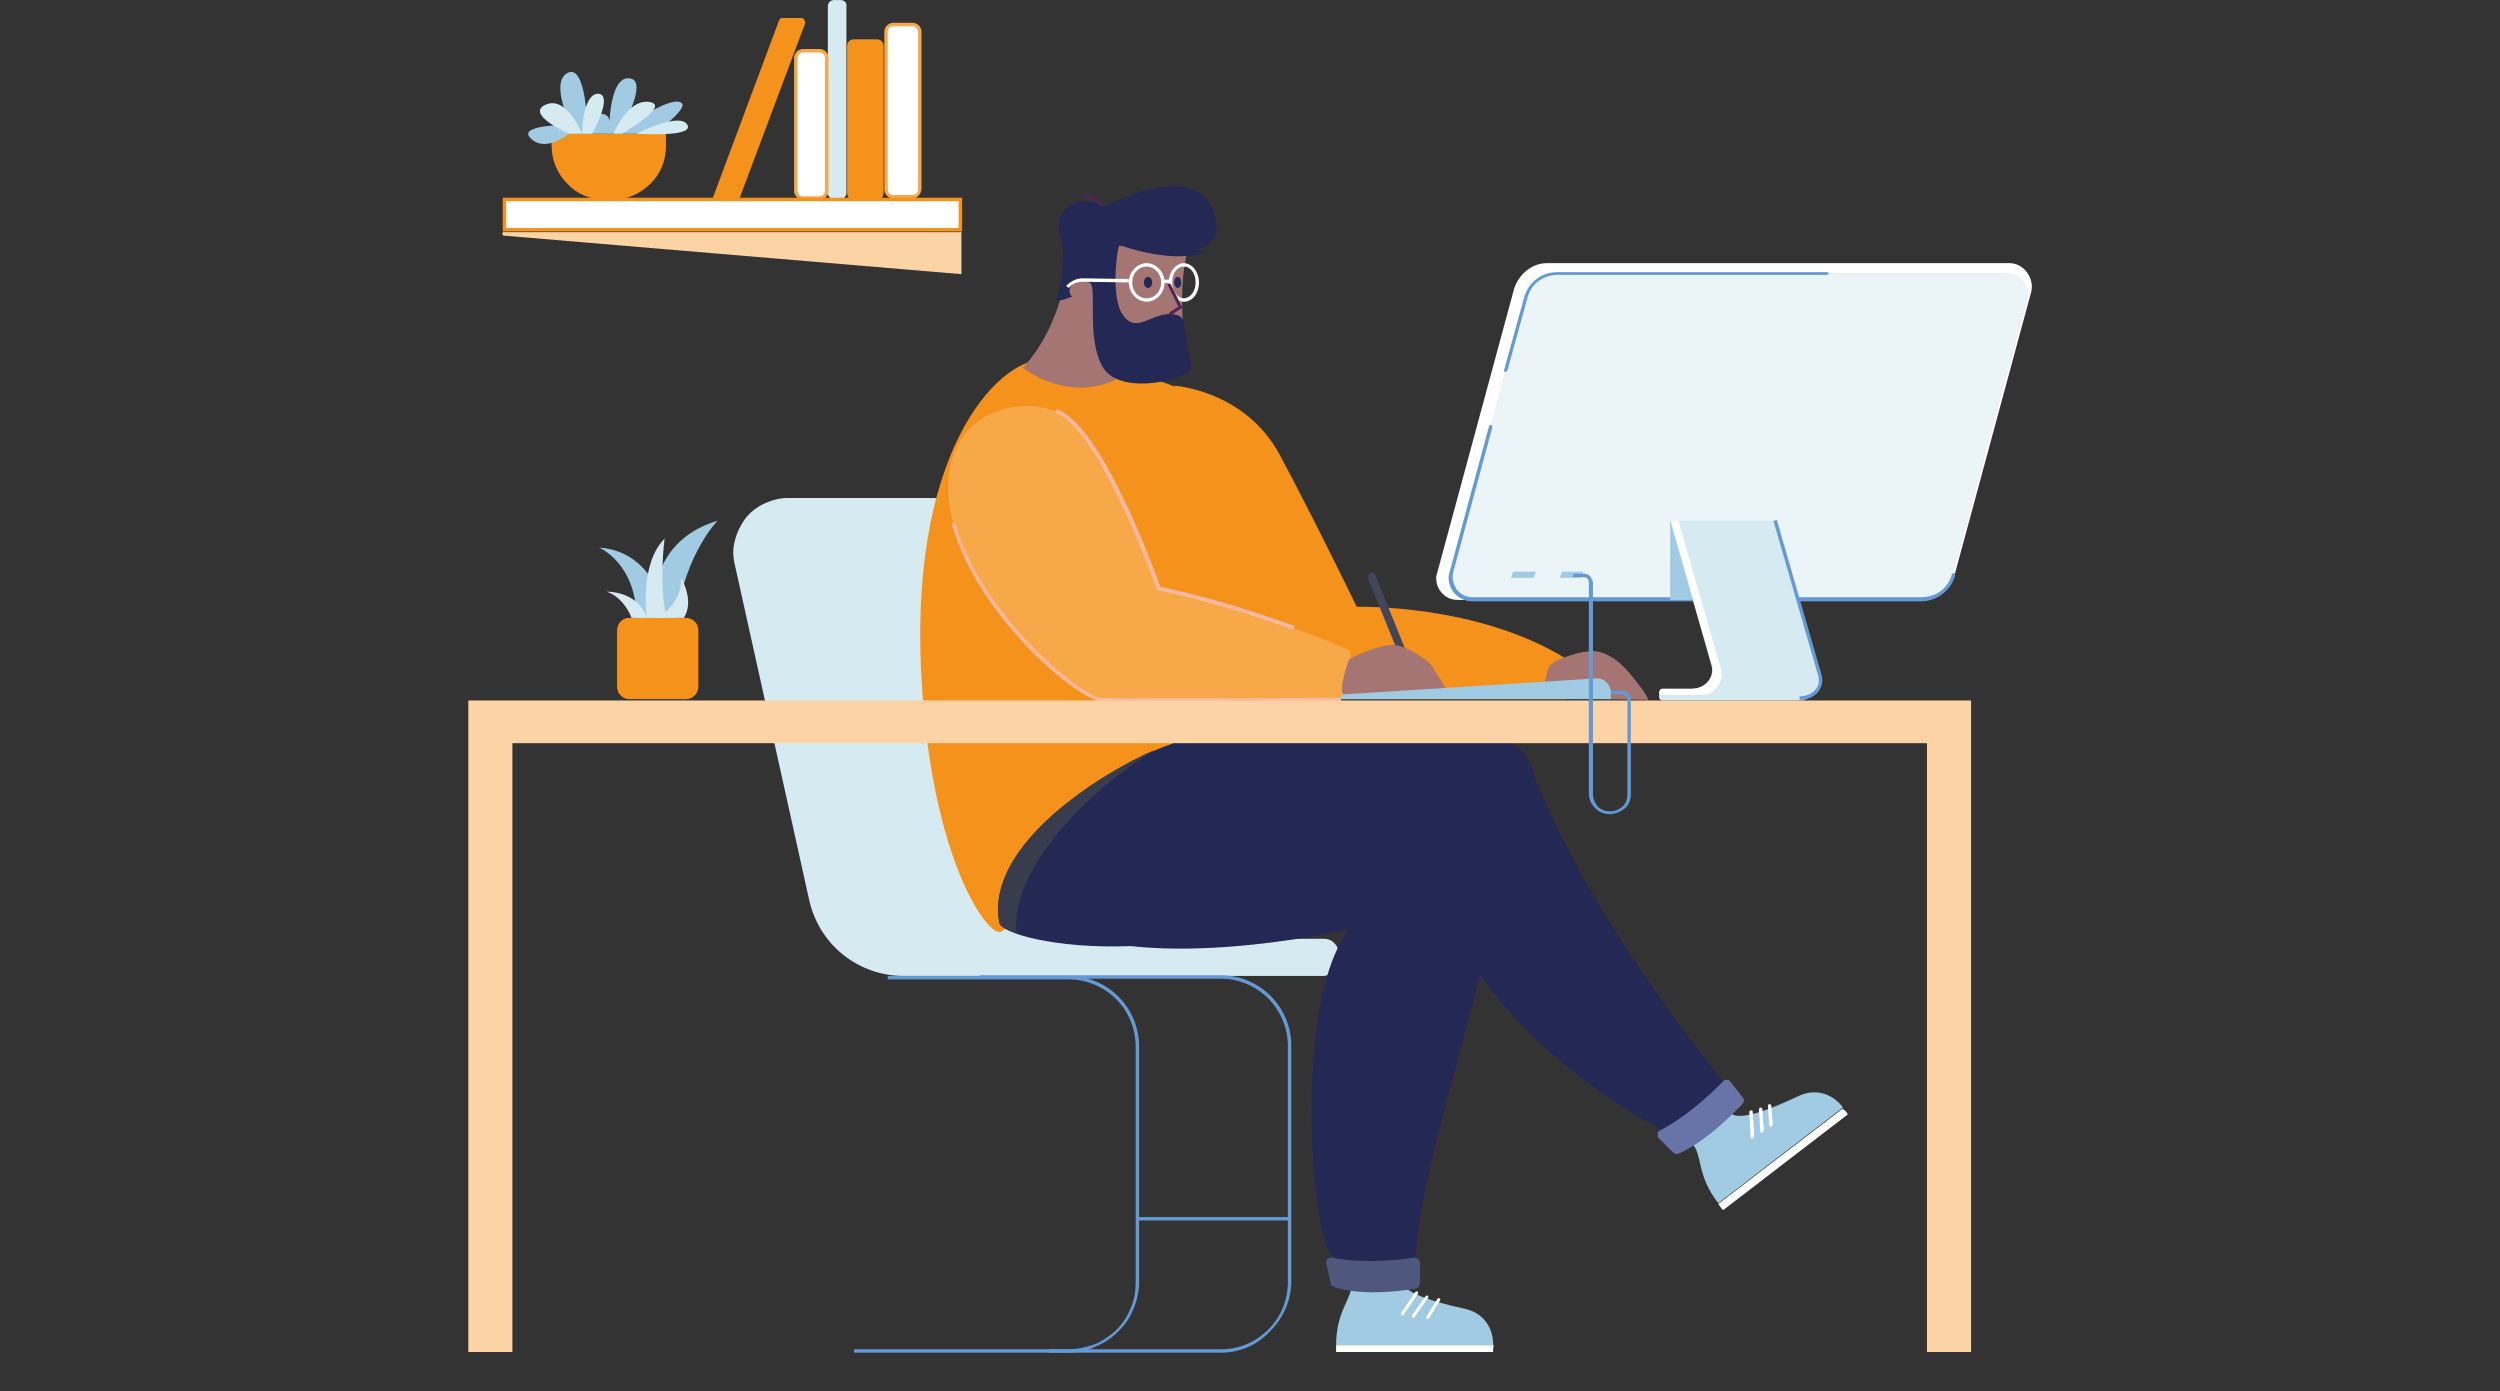 <svg width="363" height="202" viewBox="0 0 363 202" fill="none" xmlns="http://www.w3.org/2000/svg">
<rect x="0" y="0" width="363" height="202" fill="#333333" stroke="none"/>
<g clip-path="url(#clip0)">
<path d="M194.4 138.61V139.41C194.4 139.71 194.3 140.01 194.2 140.31C194.1 140.61 193.9 140.81 193.7 141.01C193.5 141.21 193.2 141.41 193 141.51C192.7 141.61 192.4 141.71 192.1 141.71H131.2C128 141.71 124.9 140.61 122.4 138.61C119.9 136.61 118.2 133.81 117.5 130.71L106.7 82.01C106.4 80.81 106.4 79.61 106.7 78.51C107 77.31 107.5 76.31 108.2 75.31C108.9 74.41 109.9 73.61 111 73.11C112.1 72.61 113.2 72.31 114.4 72.31H135.5C137.9 72.31 140.2 73.11 142.1 74.61C144 76.11 145.3 78.21 145.8 80.51L155.8 125.01C156.5 128.21 158.3 131.01 160.8 133.11C163.4 135.11 166.5 136.31 169.8 136.31H192.2C192.8 136.31 193.4 136.51 193.8 137.01C194.2 137.41 194.4 138.01 194.4 138.61Z" fill="#D6EAF2"/>
<path d="M155.2 196.41H124V195.91H155.2C156.5 195.91 157.7 195.61 158.9 195.21C160.1 194.71 161.1 194.01 162.1 193.11C163 192.21 163.7 191.11 164.2 189.91C164.7 188.71 164.9 187.51 164.9 186.21V152.01C164.9 149.41 163.9 146.91 162.1 145.11C160.3 143.31 157.8 142.21 155.2 142.21H128.9V141.71H155.2C157.9 141.71 160.5 142.81 162.4 144.71C164.3 146.61 165.4 149.21 165.4 151.91V186.11C165.4 187.51 165.1 188.81 164.6 190.01C164.1 191.31 163.3 192.41 162.4 193.31C161.4 194.31 160.3 195.01 159.1 195.51C157.9 196.11 156.6 196.41 155.2 196.41Z" fill="#639AD6"/>
<path d="M177.3 196.41H152.3V195.91H177.3C179.9 195.91 182.3 194.91 184.2 193.01C186 191.21 187 188.71 187 186.11V151.91C187 149.31 186 146.91 184.2 145.01C182.4 143.21 179.9 142.11 177.3 142.11H142.3V141.61H177.3C180 141.61 182.6 142.71 184.5 144.61C186.4 146.51 187.5 149.11 187.5 151.81V186.01C187.5 188.71 186.4 191.31 184.5 193.21C182.6 195.31 180 196.41 177.3 196.41Z" fill="#639AD6"/>
<path d="M187.3 176.71H165.2V177.21H187.3V176.71Z" fill="#639AD6"/>
<path d="M170.6 56.01C170.6 56.01 180.8 56.71 185.8 66.01C190.8 75.31 197 88.11 197 88.11C197 88.11 214.5 87.61 227.5 95.71V101.51H190.3C185.7 101.51 170.7 83.81 169.9 72.41C168.9 60.91 170.6 56.01 170.6 56.01Z" fill="#F5921B"/>
<path d="M224.5 101.41C223.8 101.21 224.3 98.81 224.7 97.41C224.9 96.61 225.5 96.21 226.3 95.81C227.8 95.11 230.5 94.31 232 94.61C234.2 95.11 235.6 96.51 237 98.21C237.4 98.71 239.3 101.01 239.3 101.61L224.5 101.41Z" fill="#A57574"/>
<path d="M151.4 52.21C144.9 52.21 131.5 65.71 133.9 100.11C135.6 125.41 143.5 136.01 145.3 135.31C147 134.61 168.1 116.11 170.9 106.21C173.8 96.21 189 62.11 168.9 55.51C154.9 50.91 153.5 52.21 151.4 52.21Z" fill="#F5921B"/>
<path d="M216.8 196.31H194C194 196.01 194 195.61 194 195.31H216.9C216.8 195.61 216.8 195.91 216.8 196.31Z" fill="white"/>
<path d="M196.3 186.11C196.4 188.61 194 190.21 194 195.31H216.8C216.8 195.31 217.1 191.01 212.6 190.01C208 189.01 203.9 187.71 203.5 186.11H196.3V186.11Z" fill="#A1CBE2"/>
<path d="M203.6 191.01H203.5C203.4 190.91 203.4 190.81 203.4 190.71L205.5 187.61C205.6 187.51 205.7 187.51 205.8 187.51C205.9 187.51 205.9 187.71 205.9 187.81L203.8 190.91C203.8 190.91 203.7 191.01 203.6 191.01Z" fill="white"/>
<path d="M205.2 191.31H205.1C205 191.21 205 191.11 205 191.01L207 188.21C207.1 188.11 207.2 188.11 207.3 188.11C207.4 188.21 207.4 188.31 207.4 188.41L205.4 191.21C205.4 191.31 205.3 191.31 205.2 191.31Z" fill="white"/>
<path d="M207.3 191.51H207.2C207.1 191.41 207 191.31 207.1 191.21L208.7 188.61C208.8 188.51 208.9 188.41 209 188.51C209.1 188.61 209.2 188.71 209.1 188.81L207.5 191.41C207.5 191.41 207.4 191.51 207.3 191.51Z" fill="white"/>
<path d="M171.8 107.91C171.8 107.91 206.6 105.71 215.1 115.71C223.6 125.71 207.1 161.11 205.5 182.71C205.5 182.71 197.2 183.51 193.8 182.71C190.4 181.91 187.5 145.01 196 134.91C196 134.91 163.6 142.41 151 133.01C138.3 123.61 166.5 108.11 171.8 107.91Z" fill="#242854"/>
<path d="M193.8 186.91C195 187.31 198.6 188.21 205.6 187.11C206 187.01 206.2 186.51 206.2 186.11V183.41C206.2 183.31 206.2 183.21 206.1 183.11C206.1 183.01 206 182.91 205.9 182.81C205.8 182.71 205.7 182.71 205.6 182.61C205.5 182.61 205.4 182.61 205.3 182.61C199.2 183.51 195.2 183.01 193.5 182.61C193.4 182.61 193.3 182.61 193.1 182.61C193 182.61 192.9 182.71 192.8 182.81C192.7 182.91 192.6 183.01 192.6 183.11C192.6 183.21 192.5 183.31 192.6 183.51L193.2 186.31C193.2 186.41 193.3 186.61 193.4 186.71C193.5 186.71 193.7 186.81 193.8 186.91Z" fill="#4E577D"/>
<path d="M268.3 161.81L250.2 175.71C249.9 175.41 249.7 175.11 249.5 174.81L267.5 161.01C267.8 161.11 268.1 161.41 268.3 161.81Z" fill="white"/>
<path d="M245.7 166.01C247.3 167.91 246.3 170.61 249.5 174.71L267.6 160.81C267.6 160.81 265.2 157.21 261 159.21C256.8 161.21 252.7 162.71 251.4 161.71L245.7 166.01Z" fill="#A1CBE2"/>
<path d="M254.4 165.31C254.3 165.31 254.2 165.21 254.2 165.11L254 161.51C254 161.41 254.1 161.21 254.2 161.21C254.4 161.21 254.5 161.31 254.5 161.41L254.7 165.01C254.6 165.21 254.5 165.31 254.4 165.31Z" fill="white"/>
<path d="M255.8 164.51C255.7 164.51 255.6 164.41 255.6 164.31L255.4 161.11C255.4 161.01 255.5 160.81 255.6 160.81C255.7 160.81 255.9 160.91 255.9 161.01L256.1 164.21C256 164.31 255.9 164.41 255.8 164.51Z" fill="white"/>
<path d="M257.1 163.61C257 163.61 256.9 163.51 256.9 163.41L256.7 160.61C256.7 160.51 256.8 160.31 256.9 160.31C257 160.31 257.2 160.41 257.2 160.51L257.4 163.31C257.4 163.41 257.3 163.61 257.1 163.61Z" fill="white"/>
<path d="M145.1 134.01C145.6 136.81 175.2 143.61 206.8 123.71C206.8 123.71 209.6 146.71 241.4 164.11C241.4 164.11 248.4 161.11 250.3 157.11C250.3 157.11 230 132.81 222 110.51C218.6 101.11 176.4 106.01 170.2 108.01C164 109.91 142.8 121.51 145.1 134.01Z" fill="#242854"/>
<path d="M147.6 135.51C146.1 135.01 145.2 134.41 145.1 133.91C143 122.71 159.9 112.21 167.8 108.81C160 113.41 146.6 125.21 147.6 135.51Z" fill="#383C4D"/>
<path d="M243.7 167.51C244.9 167.01 248.1 165.41 253 160.31C253.1 160.21 253.2 160.01 253.2 159.81C253.2 159.61 253.2 159.41 253 159.31L251.3 157.11C251.2 157.01 251.2 156.91 251.1 156.91C251 156.81 250.9 156.81 250.8 156.81C250.7 156.81 250.6 156.81 250.5 156.81C250.4 156.81 250.3 156.91 250.2 157.01C245.9 161.41 242.6 163.31 241.1 164.11C241 164.21 240.9 164.21 240.8 164.31C240.7 164.41 240.7 164.51 240.7 164.61C240.7 164.71 240.7 164.81 240.7 165.01C240.7 165.21 240.8 165.21 240.9 165.31L242.9 167.31C243 167.41 243.1 167.51 243.3 167.51C243.4 167.61 243.5 167.61 243.7 167.51Z" fill="#6874A7"/>
<path d="M153.1 59.61C159.8 61.81 168.1 85.41 168.1 85.41C168.1 85.41 179.9 87.61 196 94.41C196 94.41 196.9 98.61 194.7 101.51C194.7 101.51 162.9 101.71 159.7 101.51C156.5 101.31 142 89.21 138.4 75.91C134.8 62.61 144.9 56.91 153.1 59.61Z" fill="#F7A849"/>
<path d="M198.6 83.91L205.4 100.61H206.6L199.7 83.51C199.6 83.41 199.6 83.31 199.4 83.21C199.3 83.11 199.1 83.11 199 83.21C198.9 83.21 198.9 83.31 198.8 83.31C198.7 83.31 198.7 83.41 198.7 83.51C198.7 83.61 198.7 83.61 198.7 83.71C198.7 83.81 198.6 83.91 198.6 83.91Z" fill="#41465A"/>
<path d="M195.9 95.71C195.9 95.71 200.6 93.21 202.8 93.71C205 94.21 207.7 96.21 207.9 96.71C208.2 97.31 210.1 100.01 210.1 100.61C210.1 101.21 203.8 101.01 203 101.01C202.1 101.01 196.3 101.11 195.2 100.91C194.1 100.61 195.9 95.71 195.9 95.71Z" fill="#A57574"/>
<path d="M203 101.01C203.9 101.01 210.1 101.21 210.1 100.61C210.1 100.01 208.2 97.31 207.9 96.71C207.6 96.11 205 94.21 202.8 93.71C202.8 93.71 205.6 97.51 203 101.01Z" fill="#A57574"/>
<path d="M170.3 101.91C165.1 101.91 160.9 101.91 159.8 101.81C156.3 101.51 141.8 89.31 138.2 76.01L138.7 75.91C142.3 89.21 157 101.11 159.8 101.31C162.9 101.51 194.4 101.31 194.7 101.31V101.81C193.9 101.81 180.3 101.91 170.3 101.91Z" fill="#FCB8A0"/>
<path d="M187.7 91.41C176.2 87.21 168.2 85.71 168.1 85.71H168V85.61C167.9 85.41 159.7 62.11 153.2 59.91L153.4 59.41C160 61.61 167.7 83.11 168.5 85.21C169.6 85.41 177.3 87.01 188 90.91L187.7 91.41Z" fill="#FCB8A0"/>
<path d="M233.9 101.51V100.51C233.9 100.21 233.8 100.01 233.7 99.71C233.6 99.41 233.4 99.21 233.2 99.01C233 98.81 232.8 98.71 232.5 98.61C232.2 98.51 232 98.51 231.7 98.51L195.3 100.81C195.1 100.81 194.9 100.91 194.8 101.01C194.7 101.11 194.6 101.31 194.6 101.51H233.9Z" fill="#A1CBE2"/>
<path d="M155.3 37.01C155.3 37.01 154.5 47.11 148.5 53.41C148.5 53.41 155.3 58.81 162.6 54.81L163.4 37.01H155.3Z" fill="#A57574"/>
<path d="M172.9 34.81C172.9 34.81 171.1 39.21 171.8 47.31C172.4 55.41 159.6 51.21 159.4 45.61C159.2 40.01 160.1 34.91 161.5 34.81C162.9 34.71 172.9 34.81 172.9 34.81Z" fill="#A57574"/>
<path d="M153.3 43.61C153.3 43.61 155.2 39.01 153.9 33.91C152.9 30.11 156.9 28.01 160.4 30.01C160.4 30.01 173.3 22.91 176.2 30.71C179.7 40.01 162.8 35.31 162.5 35.71C162.2 36.11 161.2 43.31 163.1 45.81C164.9 48.31 166.9 45.81 169.5 45.61C172.2 45.41 171.9 47.21 171.9 47.21C171.9 47.21 172.7 51.61 173 53.21C173.3 54.91 162.9 57.71 160.2 53.41C157.7 49.51 159.3 41.81 158.3 41.11C156.2 39.81 154.5 42.11 155.7 43.11C155.5 43.01 154.2 43.81 153.3 43.61Z" fill="#242854"/>
<path d="M175.3 36.41C171.3 38.51 163 35.91 162.3 35.41L175.3 36.41Z" fill="#242854"/>
<path d="M156.7 28.31C158.1 28.21 159.6 28.71 160.3 30.01L156.7 28.31Z" fill="#4E2556"/>
<path d="M166.7 41.81C167 41.81 167.3 41.51 167.3 41.01C167.3 40.51 167 40.21 166.7 40.21C166.4 40.21 166.1 40.51 166.1 41.01C166.1 41.51 166.4 41.81 166.7 41.81Z" fill="#242854"/>
<path d="M171 41.81C171.3 41.81 171.5 41.51 171.5 41.01C171.5 40.51 171.3 40.21 171 40.21C170.7 40.21 170.5 40.51 170.5 41.01C170.5 41.51 170.8 41.81 171 41.81Z" fill="#242854"/>
<path d="M166.5 43.81C165.1 43.81 163.9 42.51 163.9 41.01C163.9 39.51 165.1 38.21 166.5 38.21C167.9 38.21 169.1 39.51 169.1 41.01C169.1 42.51 167.9 43.81 166.5 43.81ZM166.5 38.71C165.3 38.71 164.4 39.71 164.4 41.01C164.4 42.31 165.3 43.31 166.5 43.31C167.7 43.31 168.6 42.31 168.6 41.01C168.6 39.71 167.6 38.71 166.5 38.71Z" fill="white"/>
<path d="M171.9 43.81C170.7 43.81 169.7 42.51 169.7 41.01C169.7 39.51 170.7 38.21 171.9 38.21C173.1 38.21 174.1 39.51 174.1 41.01C174.1 42.51 173.2 43.81 171.9 43.81ZM171.9 38.71C170.9 38.71 170.2 39.71 170.2 41.01C170.2 42.31 171 43.31 171.9 43.31C172.8 43.31 173.6 42.31 173.6 41.01C173.6 39.71 172.9 38.71 171.9 38.71Z" fill="white"/>
<path d="M169.9 40.61H168.8V41.11H169.9V40.61Z" fill="white"/>
<path d="M155.2 41.81L154.8 41.51C155.1 41.21 155.5 40.91 155.9 40.71C156.3 40.51 156.8 40.41 157.2 40.41L163.9 40.51V41.01L157.2 40.91C156.8 40.91 156.4 41.01 156.1 41.11C155.7 41.31 155.4 41.51 155.2 41.81Z" fill="white"/>
<path d="M286.2 101.71V196.31H279.8V107.91H74.4V196.31H68V101.71H286.2V101.71Z" fill="#FBD3A4"/>
<path d="M278.9 87.11H211.7C211.2 87.11 210.7 87.01 210.3 86.81C209.9 86.61 209.5 86.31 209.2 85.91C208.9 85.51 208.7 85.11 208.6 84.61C208.5 84.11 208.5 83.61 208.7 83.11L219.8 42.11C220.4 39.91 222.4 38.21 224.6 38.21H291.8C293.9 38.21 295.5 40.51 294.9 42.51L283.8 83.51C283.5 84.61 282.9 85.51 282 86.11C281.1 86.71 280 87.11 278.9 87.11Z" fill="white"/>
<path d="M278.9 87.11H213.7C213.2 87.11 212.7 87.01 212.3 86.81C211.9 86.61 211.5 86.31 211.2 85.91C210.9 85.51 210.7 85.11 210.6 84.61C210.5 84.11 210.5 83.61 210.7 83.21L221.5 43.31C221.8 42.31 222.4 41.41 223.2 40.71C224 40.11 225.1 39.71 226.1 39.71H291.3C291.8 39.71 292.3 39.81 292.7 40.01C293.1 40.21 293.5 40.51 293.8 40.91C294.1 41.31 294.3 41.71 294.4 42.21C294.5 42.71 294.5 43.21 294.3 43.61L283.5 83.51C283.2 84.51 282.6 85.41 281.8 86.11C281 86.71 280 87.11 278.9 87.11Z" fill="#D4D1F4"/>
<path d="M278.9 87.11H213.7C213.2 87.11 212.7 87.01 212.3 86.81C211.9 86.61 211.5 86.31 211.2 85.91C210.9 85.51 210.7 85.11 210.6 84.61C210.5 84.11 210.5 83.61 210.7 83.21L221.5 43.31C221.8 42.31 222.4 41.41 223.2 40.71C224 40.11 225.1 39.71 226.1 39.71H291.3C291.8 39.71 292.3 39.81 292.7 40.01C293.1 40.21 293.5 40.51 293.8 40.91C294.1 41.31 294.3 41.71 294.4 42.21C294.5 42.71 294.5 43.21 294.3 43.61L283.5 83.51C283.2 84.51 282.6 85.41 281.8 86.11C281 86.71 280 87.11 278.9 87.11Z" fill="#EBF4F7"/>
<path d="M218.6 54.01C218.4 54.01 218.3 53.81 218.4 53.71L221.3 43.21C221.6 42.11 222.2 41.21 223.1 40.51C224 39.81 225.1 39.51 226.2 39.51H265.3C265.4 39.51 265.5 39.61 265.5 39.71C265.5 39.81 265.4 39.91 265.3 39.91H226.2C225.2 39.91 224.2 40.21 223.4 40.81C222.6 41.41 222 42.31 221.8 43.21L218.9 53.71C218.8 53.91 218.7 54.01 218.6 54.01Z" fill="#639AD6"/>
<path d="M278.9 87.31H213.7C213.2 87.31 212.7 87.21 212.2 86.91C211.7 86.71 211.3 86.31 211 85.91C210.7 85.51 210.5 85.01 210.4 84.51C210.3 84.01 210.3 83.51 210.5 83.01L216.2 61.91C216.2 61.81 216.4 61.71 216.5 61.71C216.6 61.71 216.7 61.91 216.7 62.01L211 83.11C210.9 83.51 210.9 84.01 211 84.41C211.1 84.81 211.3 85.21 211.5 85.61C211.8 85.91 212.1 86.21 212.5 86.41C212.9 86.61 213.3 86.71 213.8 86.71H279C280 86.71 281 86.41 281.8 85.81C282.6 85.21 283.2 84.31 283.4 83.41C283.4 83.31 283.6 83.21 283.7 83.21C283.8 83.21 283.9 83.41 283.9 83.51C283.6 84.61 283 85.51 282.1 86.21C281.1 87.01 280 87.31 278.9 87.31Z" fill="#639AD6"/>
<path d="M264.2 98.11L257.7 75.61H242.5L248.5 96.61C249 98.31 247.6 100.01 245.6 100.01H241.4C241.3 100.01 241.1 100.01 241.1 100.11C241 100.21 240.9 100.31 240.9 100.41V101.31C240.9 101.41 241 101.51 241.1 101.61C241.2 101.71 241.3 101.71 241.4 101.71H261.1C263.2 101.71 264.7 99.81 264.2 98.11Z" fill="#D6EAF2"/>
<path d="M246.9 100.91H241V100.41C241 100.31 241.1 100.21 241.2 100.11C241.3 100.01 241.4 100.01 241.5 100.01H245.7C247.7 100.01 249.1 98.31 248.6 96.61L242.6 75.61H243.7L249.9 97.21C250 97.61 250 98.11 249.9 98.61C249.8 99.01 249.6 99.51 249.3 99.81C249 100.21 248.7 100.51 248.2 100.71C247.8 100.81 247.4 100.91 246.9 100.91Z" fill="white"/>
<path d="M242.5 75.51V87.11H245.8L242.5 75.51Z" fill="#A1CBE2"/>
<path d="M223 83.01H219.7L219.4 83.91H222.7L223 83.01Z" fill="#A1CBE2"/>
<path d="M229.9 83.01H226.8L226.5 83.91H229.6L229.9 83.01Z" fill="#A1CBE2"/>
<path d="M261.3 101.61V101.11C262.3 101.11 263.2 100.71 263.7 100.01C264.1 99.51 264.2 98.81 264 98.11L257.5 75.61L258 75.51L264.5 98.01C264.7 98.81 264.6 99.61 264.1 100.31C263.6 101.11 262.5 101.61 261.3 101.61Z" fill="#639AD6"/>
<path d="M233.7 118.21C232.9 118.21 232.1 117.91 231.6 117.31C231 116.71 230.7 116.01 230.7 115.21V84.51C230.7 84.31 230.6 84.11 230.5 84.01C230.4 83.91 230.2 83.81 230 83.81H228.4V83.31H230C230.3 83.31 230.7 83.41 230.9 83.71C231.1 84.01 231.3 84.31 231.3 84.61V115.31C231.3 116.01 231.6 116.61 232 117.11C232.5 117.61 233.1 117.81 233.8 117.81C234.5 117.81 235.1 117.51 235.6 117.11C236.1 116.61 236.3 116.01 236.3 115.31V101.61C236.3 101.51 236.3 101.41 236.2 101.31C236.2 101.21 236.1 101.11 236 101.11C235.9 101.01 235.8 101.01 235.8 100.91C235.7 100.91 235.6 100.81 235.5 100.81H234V100.31H235.5C235.7 100.31 235.8 100.31 236 100.41C236.2 100.51 236.3 100.61 236.4 100.71C236.5 100.81 236.6 101.01 236.7 101.11C236.8 101.31 236.8 101.41 236.8 101.61V115.31C236.8 116.11 236.5 116.91 235.9 117.41C235.2 117.91 234.5 118.21 233.7 118.21Z" fill="#639AD6"/>
<path d="M99.6 89.71H91.4C90.4 89.71 89.6 90.51 89.6 91.51V99.71C89.6 100.71 90.4 101.51 91.4 101.51H99.6C100.6 101.51 101.4 100.71 101.4 99.71V91.51C101.4 90.51 100.6 89.71 99.6 89.71Z" fill="#F5921B"/>
<path d="M94.9 89.71C94.9 89.71 93.4 78.81 104.2 75.61C104.2 75.61 99.6 80.21 98.2 89.71H94.9Z" fill="#A1CBE2"/>
<path d="M96.8 89.71C96.8 89.71 95.5 80.11 87 79.51C87 79.51 92.4 81.81 92.4 89.71H96.8Z" fill="#A1CBE2"/>
<path d="M93.9 89.71C93.9 89.71 92.8 81.91 96.5 78.21C96.5 78.21 95.6 84.91 96.8 89.71H93.9Z" fill="#D6EAF2"/>
<path d="M95.5 89.71C95.5 89.71 99.1 87.71 98.9 83.91C98.9 83.91 100.9 87.21 99.3 89.71H95.5Z" fill="#D6EAF2"/>
<path d="M91.7 89.71C91.7 89.71 90.7 86.81 88.1 85.91C88.1 85.91 92.7 85.81 93.9 89.71H91.7Z" fill="#D6EAF2"/>
<path d="M169.8 41.31L171.4 44.51L170 45.41" fill="#A57574"/>
<path d="M170 45.71C169.9 45.71 169.8 45.71 169.8 45.61C169.7 45.51 169.8 45.31 169.9 45.31L171.1 44.51L169.6 41.51C169.5 41.41 169.6 41.21 169.7 41.21C169.8 41.11 170 41.21 170 41.31L171.6 44.51C171.7 44.61 171.6 44.81 171.5 44.81L170.1 45.71C170.1 45.61 170.1 45.71 170 45.71Z" fill="#4E2556"/>
<path d="M73.1 33.71H139.6V39.81L73.1 34.21C72.9 34.11 72.9 33.71 73.1 33.71Z" fill="#FBD3A4"/>
<path d="M132.5 3.61H129.7C129.1 3.61 128.7 4.11 128.7 4.61V27.51C128.7 28.11 129.2 28.51 129.7 28.51H132.5C133.1 28.51 133.5 28.01 133.5 27.51V4.61C133.5 4.01 133 3.61 132.5 3.61Z" fill="white"/>
<path d="M132.5 28.81H129.7C129 28.81 128.4 28.21 128.4 27.51V4.61C128.4 3.91 129 3.31 129.7 3.31H132.5C133.2 3.31 133.8 3.91 133.8 4.61V27.51C133.7 28.21 133.2 28.81 132.5 28.81ZM129.7 3.81C129.3 3.81 128.9 4.11 128.9 4.61V27.51C128.9 27.91 129.2 28.31 129.7 28.31H132.5C132.9 28.31 133.3 28.01 133.3 27.51V4.61C133.3 4.21 133 3.81 132.5 3.81H129.7Z" fill="#F7A849"/>
<path d="M127.3 5.71H124C123.4 5.71 123 6.11 123 6.71V28.01C123 28.61 123.4 29.01 124 29.01H127.3C127.9 29.01 128.3 28.61 128.3 28.01V6.71C128.3 6.11 127.9 5.71 127.3 5.71Z" fill="#F5921B"/>
<path d="M122 0.01H121.1C120.6 0.01 120.2 0.41 120.2 0.91V28.01C120.2 28.51 120.6 28.91 121.1 28.91H122C122.5 28.91 122.9 28.51 122.9 28.01V0.91C123 0.41 122.6 0.01 122 0.01Z" fill="#D6EAF2"/>
<path d="M119 7.41H116.6C116 7.41 115.6 7.91 115.6 8.41V27.71C115.6 28.31 116.1 28.71 116.6 28.71H119C119.6 28.71 120 28.21 120 27.71V8.41C120 7.81 119.5 7.41 119 7.41Z" fill="white"/>
<path d="M119 29.01H116.6C115.9 29.01 115.3 28.41 115.3 27.71V8.41C115.3 7.71 115.9 7.11 116.6 7.11H119C119.7 7.11 120.3 7.71 120.3 8.41V27.71C120.3 28.41 119.7 29.01 119 29.01ZM116.6 7.61C116.2 7.61 115.8 7.91 115.8 8.41V27.71C115.8 28.11 116.1 28.51 116.6 28.51H119C119.4 28.51 119.8 28.21 119.8 27.71V8.41C119.8 8.01 119.5 7.61 119 7.61H116.6V7.61Z" fill="#F7A849"/>
<path d="M107.3 29.01H103.4L113.1 3.01C113.1 2.91 113.2 2.81 113.3 2.71C113.4 2.61 113.5 2.61 113.6 2.61H116.4C116.5 2.61 116.6 2.61 116.6 2.71C116.7 2.71 116.7 2.81 116.8 2.91C116.8 3.01 116.9 3.11 116.9 3.11C116.9 3.21 116.9 3.31 116.9 3.41L107.3 29.01Z" fill="#F5921B"/>
<path d="M139.4 29.01H73.3V33.41H139.5V29.01H139.4Z" fill="white"/>
<path d="M139.7 33.61H73V28.71H139.7V33.61ZM73.5 33.11H139.2V29.21H73.5V33.11Z" fill="#F5921B"/>
<path d="M80 19.41H96.7V21.21C96.7 23.31 95.9 25.31 94.4 26.71C92.9 28.21 90.9 29.01 88.9 29.01H87.9C85.8 29.01 83.8 28.21 82.4 26.71C80.9 25.21 80.1 23.21 80.1 21.21L80 19.41Z" fill="#F5921B"/>
<path d="M95 19.41H82.6C82.6 19.41 79 22.41 76.9 19.91C75.4 18.11 82.6 18.11 82.6 18.11L82.8 18.01C82.8 18.01 79.7 11.61 82.6 10.51C84.6 9.81 85.1 15.21 85.2 17.01C86.3 16.61 88.3 15.91 88.5 17.61C88.5 17.61 88.7 10.71 91.6 11.41C94 11.91 90.4 18.41 90.4 18.41L90.7 18.61C90.7 18.61 97.3 13.81 98.9 14.91C100.2 15.61 95 19.41 95 19.41Z" fill="#A1CBE2"/>
<path d="M84.5 19.41C84.5 19.41 84.6 13.51 86.9 13.61C89.1 13.81 86 19.41 86 19.41H84.5Z" fill="#D6EAF2"/>
<path d="M84.5 19.41C84.5 19.41 82.3 13.81 79.2 15.21C76.2 16.61 82.6 19.41 82.6 19.41H84.5Z" fill="#D6EAF2"/>
<path d="M89.1 19.41C89.1 19.41 91.1 14.31 94.3 14.81C97.5 15.31 90.3 19.41 90.3 19.41H89.1Z" fill="#D6EAF2"/>
<path d="M92.4 19.41C92.4 19.41 98.7 16.21 99.8 18.11C100.9 20.01 92.4 19.41 92.4 19.41Z" fill="#D6EAF2"/>
</g>
<defs>
<clipPath id="clip0">
<rect width="327" height="201" fill="white" transform="translate(18 0.01)"/>
</clipPath>
</defs>
</svg>
